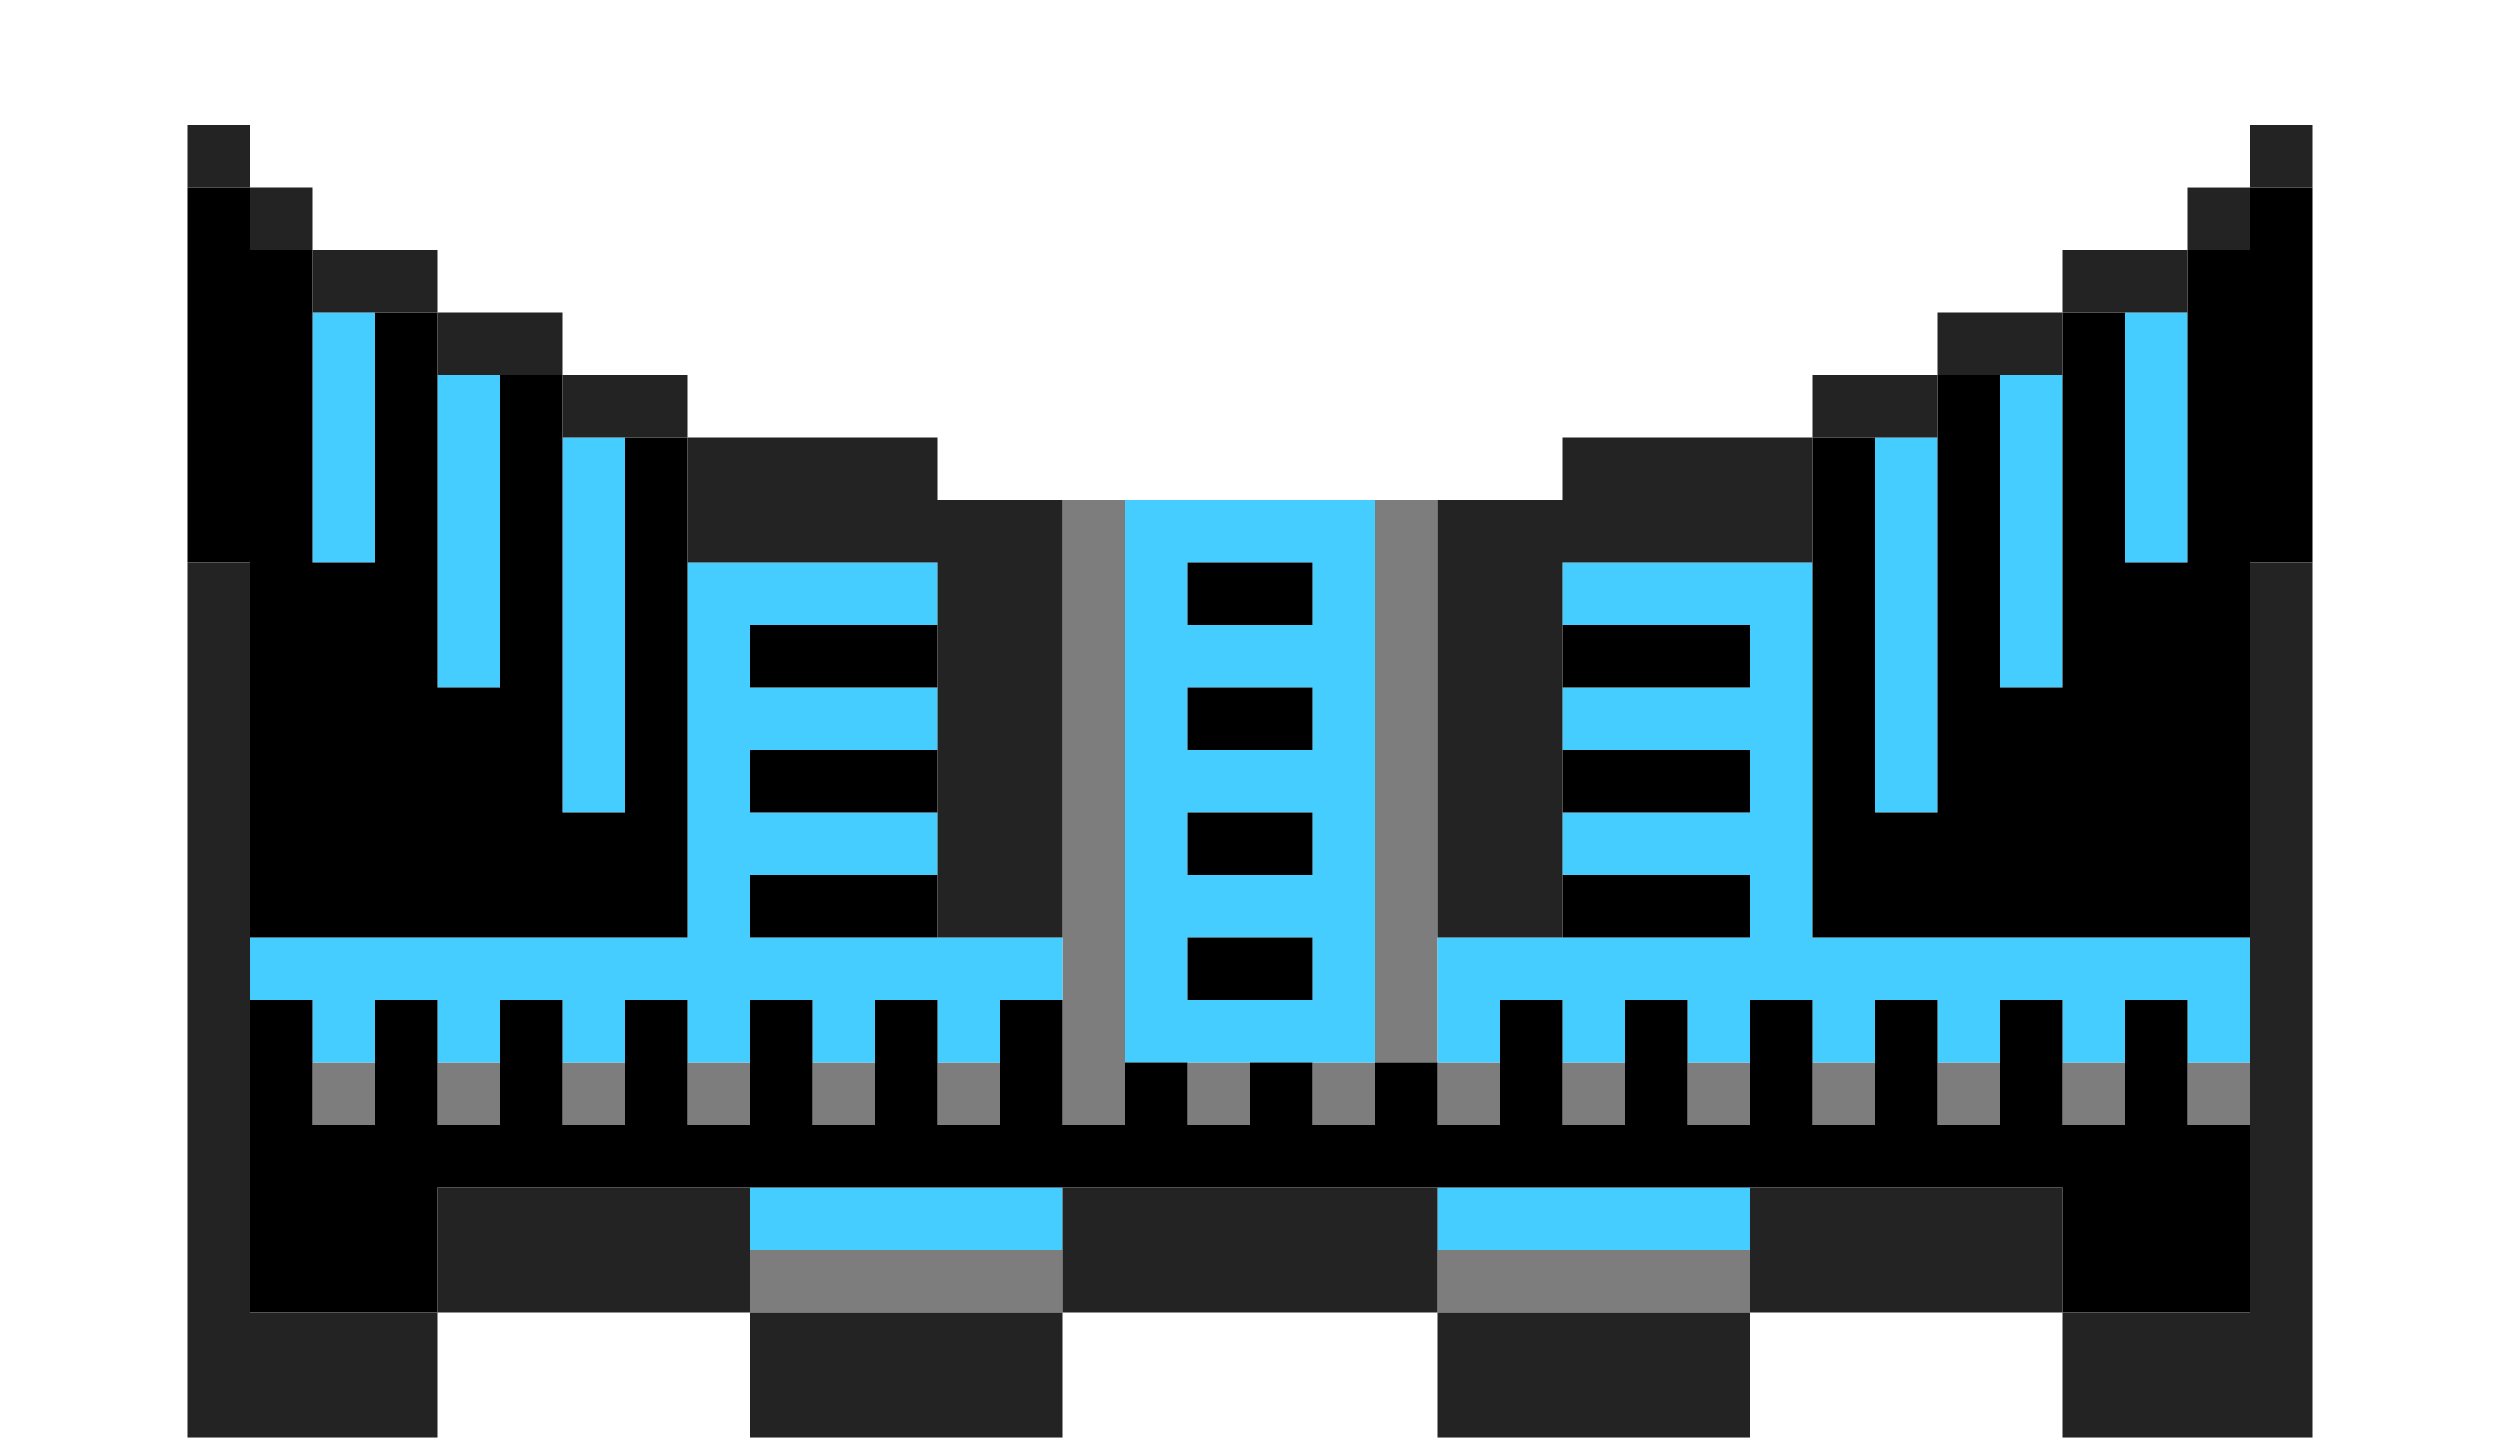 <svg xmlns="http://www.w3.org/2000/svg" viewBox="0 0 40 23"  xmlns:v="https://vecta.io/nano"><g fill="#7d7d7d"><path d="M13 17h1v1h-1v-1zm2 0h1v1h-1v-1zm12 0h1v1h-1v-1zm-4 0h1v1h-1v-1zm2 0h1v1h-1v-1zm10 0h1v1h-1v-1zm-23 3h5v1h-5v-1zm19-3h1v1h-1v-1zm2 0h1v1h-1v-1zm-10 3h5v1h-5v-1zm-2-3h1v1h-1v-1zm8 0h1v1h-1v-1z"/><path d="M17 8h1v10h-1V8zm5 0h1v9h-1V8zM7 17h1v1H7v-1zm4 0h1v1h-1v-1zm-2 0h1v1H9v-1zm-4 0h1v1H5v-1zm14 0h1v1h-1v-1z"/></g><path d="M12 19h5v1h-5v-1zm11 0h5v1h-5v-1zm9-13h1v5h-1V6zM7 6h1v5H7V6zM5 5h1v4H5V5zm29 0h1v4h-1V5zM9 7h1v6H9V7zm21 0h1v6h-1V7zM18 8v9h4V8h-4zm3 8h-2v-1h2v1zm0-2h-2v-1h2v1zm0-2h-2v-1h2v1zm0-2h-2V9h2v1zm-9 5v-1h3v-1h-3v-1h3v-1h-3v-1h3V9h-4v6H4v1h1v1h1v-1h1v1h1v-1h1v1h1v-1h1v1h1v-1h1v1h1v-1h1v1h1v-1h1v-1h-5zm17 0V9h-4v1h3v1h-3v1h3v1h-3v1h3v1h-5v2h1v-1h1v1h1v-1h1v1h1v-1h1v1h1v-1h1v1h1v-1h1v1h1v-1h1v1h1v-2h-7z" fill="#46cdff"/><path d="M36 3v1h-1v5h-1V5h-1v6h-1V6h-1v7h-1V7h-1v8h7V9h1V3h-1zm-24 7h3v1h-3v-1zm0 4h3v1h-3v-1zm7-3h2v1h-2v-1zm6 3h3v1h-3v-1zm0-4h3v1h-3v-1zM4 15h7V7h-1v6H9V6H8v5H7V5H6v4H5V4H4V3H3v6h1v6zm21-3h3v1h-3v-1zm-13 0h3v1h-3v-1zm7 1h2v1h-2v-1zm0-4h2v1h-2V9zm0 6h2v1h-2v-1zm16 1h-1v2h-1v-2h-1v2h-1v-2h-1v2h-1v-2h-1v2h-1v-2h-1v2h-1v-2h-1v2h-1v-1h-1v1h-1v-1h-1v1h-1v-1h-1v1h-1v-2h-1v2h-1v-2h-1v2h-1v-2h-1v2h-1v-2h-1v2H9v-2H8v2H7v-2H6v2H5v-2H4v5h3v-2h26v2h3v-3h-1v-2z"/><g fill="#232323"><path d="M37 2h-1v1h1V2zM7 5h2v1H7V5z"/><path d="M9,6h2v1H9V6z"/><path d="M11 9h4v6h2V8h-2V7h-4v2zm20-4h2v1h-2V5zM4 3h1v1H4V3z"/><path d="M3 3h1V2H3v1zm32 0h1v1h-1V3zm1 18h-3v2h4V9h-1v12zM29 6h2v1h-2V6z"/><path d="M25 7v1h-2v7h2V9h4V7h-4zM5 4h2v1H5V4zm28 0h2v1h-2V4zM7 19h5v2H7v-2zm21 0h5v2h-5v-2zm-11 0h6v2h-6v-2z"/><path d="M4 21V9H3v14h4v-2H4zm8 0h5v2h-5v-2zm11 0h5v2h-5v-2z"/></g></svg>